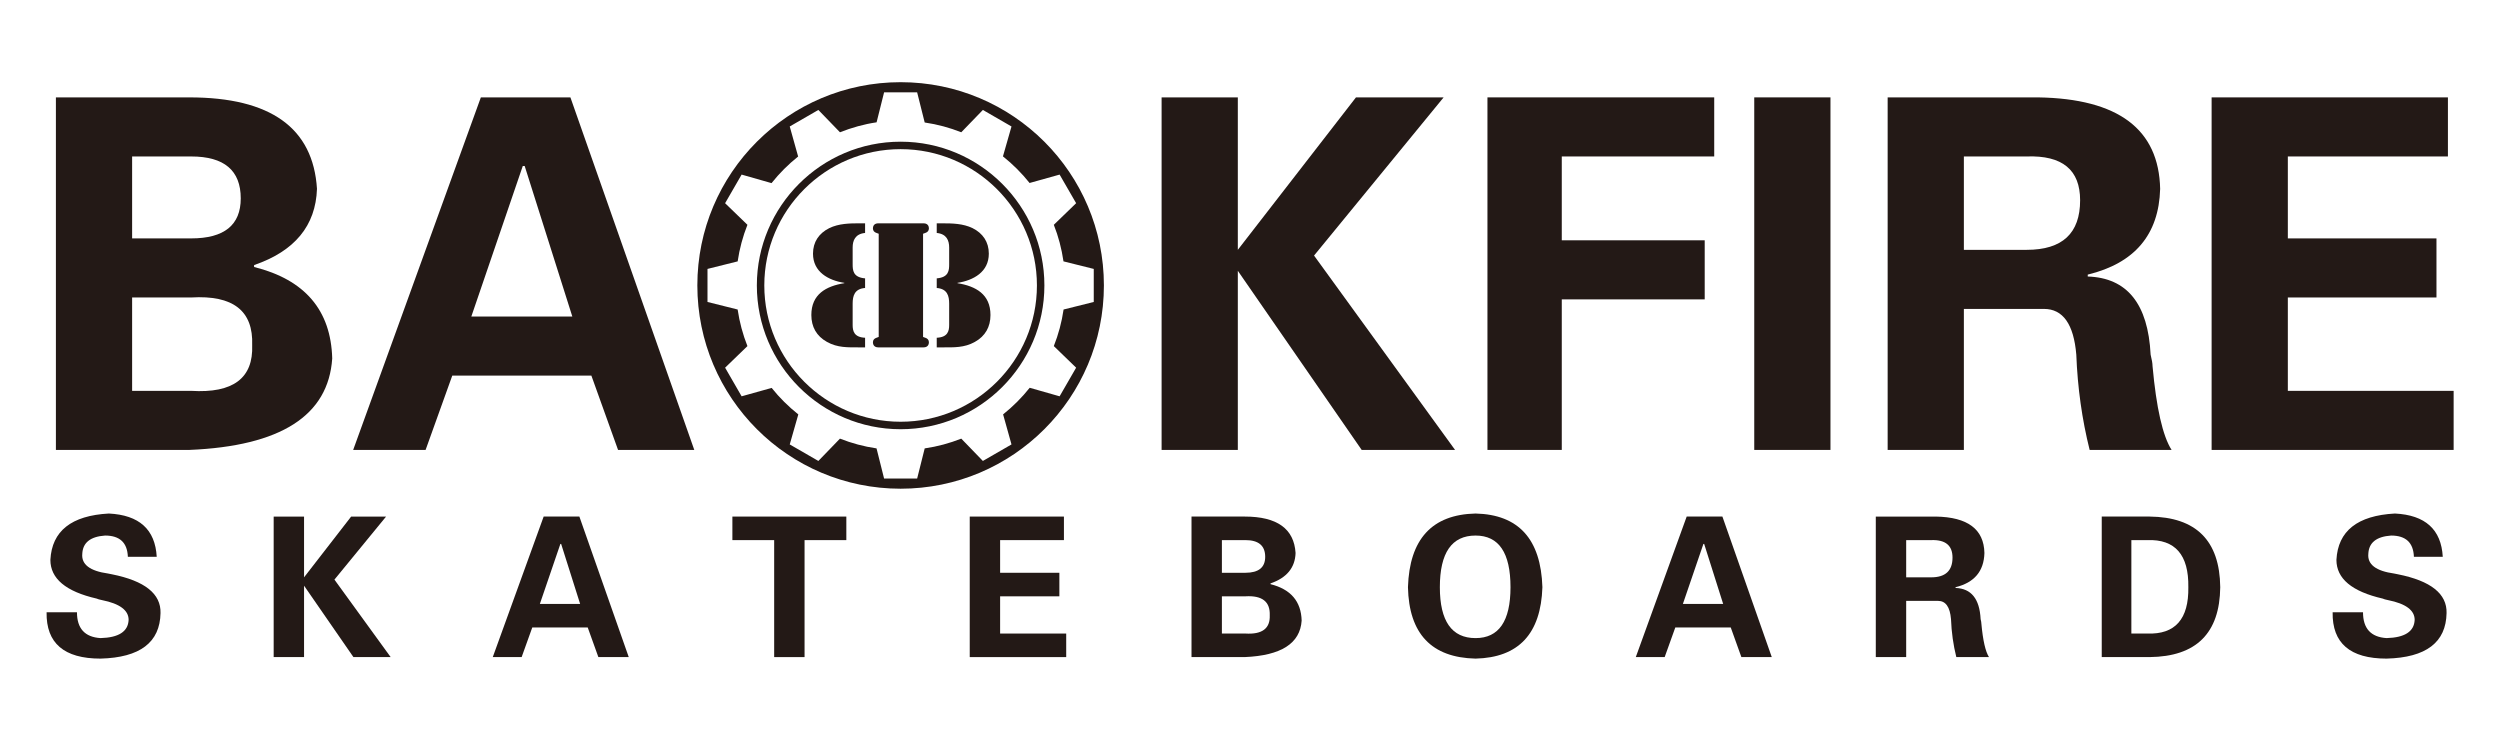 <?xml version="1.0" encoding="UTF-8" standalone="no"?>
<!DOCTYPE svg PUBLIC "-//W3C//DTD SVG 1.1//EN" "http://www.w3.org/Graphics/SVG/1.1/DTD/svg11.dtd">
<svg width="100%" height="100%" viewBox="0 0 1125 334" version="1.1" xmlns="http://www.w3.org/2000/svg" xmlns:xlink="http://www.w3.org/1999/xlink" xml:space="preserve" xmlns:serif="http://www.serif.com/" style="fill-rule:evenodd;clip-rule:evenodd;stroke-linejoin:round;stroke-miterlimit:1.414;">
    <g id="图层-1" serif:id="图层 1" transform="matrix(4.167,0,0,4.167,0,0)">
        <g transform="matrix(1,0,0,1,94.664,48.443)">
            <path d="M0,-35.234C-1.373,-35.033 -2.701,-34.655 -3.954,-34.158L-6.288,-36.57L-9.379,-34.785L-8.472,-31.542C-9.529,-30.699 -10.504,-29.726 -11.345,-28.667L-14.575,-29.589L-16.359,-26.499L-16.359,-26.498L-13.948,-24.166C-14.444,-22.912 -14.803,-21.59 -15.003,-20.216L-18.261,-19.402L-18.261,-15.834L-15.005,-15.019C-14.803,-13.644 -14.444,-12.321 -13.948,-11.067L-16.359,-8.736L-14.575,-5.645L-11.332,-6.552C-10.489,-5.495 -9.511,-4.53 -8.453,-3.689L-9.379,-0.448L-6.288,1.336L-3.956,-1.075C-2.702,-0.579 -1.379,-0.221 -0.005,-0.02L0.811,3.238L4.379,3.238L5.195,-0.02C6.569,-0.22 7.891,-0.579 9.145,-1.075L11.478,1.336L14.569,-0.448L13.662,-3.692C14.718,-4.536 15.694,-5.508 16.535,-6.567L19.765,-5.645L21.549,-8.736L19.139,-11.069C19.635,-12.321 19.994,-13.644 20.194,-15.019L23.452,-15.834L23.452,-19.402L20.183,-20.218C19.983,-21.591 19.635,-22.912 19.139,-24.165L21.549,-26.499L19.765,-29.589L16.522,-28.682C15.679,-29.74 14.705,-30.715 13.646,-31.556L14.569,-34.785L11.478,-36.57L9.145,-34.159C7.891,-34.655 6.569,-35.014 5.195,-35.215L4.379,-38.471L4.379,-38.473L0.811,-38.473L0,-35.234ZM24.548,-17.619C24.548,-5.495 14.719,4.334 2.595,4.334C-9.529,4.334 -19.357,-5.495 -19.357,-17.619C-19.357,-29.74 -9.529,-39.568 2.595,-39.568C14.719,-39.568 24.548,-29.74 24.548,-17.619" style="fill:rgb(35,25,22);fill-rule:nonzero;"/>
        </g>
        <g transform="matrix(1,0,0,1,97.259,45.547)">
            <path d="M0,-29.44C-8.117,-29.44 -14.721,-22.836 -14.721,-14.722C-14.721,-6.606 -8.117,-0.002 0,-0.002C8.117,-0.002 14.72,-6.606 14.72,-14.722C14.72,-22.836 8.117,-29.44 0,-29.44M0,0.805C-8.562,0.805 -15.526,-6.161 -15.526,-14.722C-15.526,-23.28 -8.562,-30.245 0,-30.245C8.561,-30.245 15.526,-23.28 15.526,-14.722C15.526,-6.161 8.561,0.805 0,0.805" style="fill:rgb(35,25,22);fill-rule:nonzero;"/>
        </g>
        <g transform="matrix(1,0,0,1,93.422,36.526)">
            <path d="M0,-11.37C-1.075,-11.263 -1.343,-10.546 -1.343,-9.794L-1.343,-8.002C-1.343,-7.342 -1.308,-6.573 0,-6.466L0,-5.426C-1.146,-5.337 -1.343,-4.567 -1.343,-3.742L-1.343,-1.431C-1.343,-0.786 -1.2,-0.105 0,-0.052L0,0.987L-0.573,0.987C-1.845,0.987 -2.974,1.04 -4.12,0.395C-5.249,-0.232 -5.804,-1.235 -5.804,-2.506C-5.804,-4.745 -4.227,-5.623 -2.239,-5.946L-2.239,-5.981C-3.977,-6.249 -5.625,-7.164 -5.625,-9.131C-5.625,-10.403 -4.979,-11.334 -3.869,-11.89C-2.83,-12.391 -1.683,-12.41 -0.556,-12.41L0,-12.41L0,-11.37Z" style="fill:rgb(35,25,22);fill-rule:nonzero;"/>
        </g>
        <g transform="matrix(1,0,0,1,99.684,36.387)">
            <path d="M0,-11.144L-0.001,0.001C0.068,0.029 0.145,0.057 0.24,0.087C0.471,0.159 0.63,0.32 0.63,0.57C0.63,1.091 0.188,1.126 0.064,1.126L-4.851,1.126C-4.975,1.126 -5.416,1.091 -5.416,0.57C-5.416,0.32 -5.257,0.159 -5.028,0.087C-4.935,0.058 -4.858,0.03 -4.797,0.002L-4.791,0L-4.791,-11.144C-4.853,-11.172 -4.932,-11.201 -5.028,-11.231C-5.257,-11.303 -5.416,-11.464 -5.416,-11.715C-5.416,-12.234 -4.975,-12.27 -4.851,-12.27L0.064,-12.27C0.188,-12.27 0.63,-12.234 0.63,-11.715C0.63,-11.464 0.471,-11.303 0.24,-11.231C0.145,-11.201 0.068,-11.172 0,-11.144" style="fill:rgb(35,25,22);fill-rule:nonzero;"/>
        </g>
        <g transform="matrix(1,0,0,1,101.159,37.567)">
            <path d="M0,-13.45L0.556,-13.45C1.685,-13.45 2.831,-13.431 3.87,-12.93C4.98,-12.375 5.625,-11.443 5.625,-10.171C5.625,-8.204 3.977,-7.29 2.239,-7.021L2.239,-6.986C4.228,-6.663 5.804,-5.786 5.804,-3.547C5.804,-2.275 5.249,-1.272 4.12,-0.645C2.974,0 1.845,-0.054 0.573,-0.054L0,-0.054L0,-1.093C1.2,-1.146 1.343,-1.826 1.343,-2.471L1.343,-4.783C1.343,-5.607 1.146,-6.377 0,-6.467L0,-7.506C1.309,-7.613 1.343,-8.382 1.343,-9.043L1.343,-10.834C1.343,-11.587 1.076,-12.303 0,-12.41L0,-13.45Z" style="fill:rgb(35,25,22);fill-rule:nonzero;"/>
        </g>
        <g transform="matrix(1,0,0,1,20.648,16.896)">
            <path d="M0,25.313C4.527,25.589 6.72,23.943 6.585,20.374C6.72,16.669 4.527,14.956 0,15.229L-6.38,15.229L-6.38,25.313L0,25.313ZM0,8.849C3.566,8.849 5.351,7.409 5.351,4.528C5.351,1.512 3.566,0.001 0,0.001L-6.38,0.001L-6.38,8.849L0,8.849ZM-14.611,31.692L-14.611,-6.379L-0.206,-6.379C8.572,-6.379 13.171,-3.086 13.583,3.499C13.444,7.48 11.18,10.222 6.791,11.73L6.791,11.936C12.277,13.309 15.09,16.602 15.229,21.814C14.817,27.988 9.672,31.281 -0.206,31.692L-14.611,31.692Z" style="fill:rgb(35,25,22);fill-rule:nonzero;"/>
        </g>
        <g transform="matrix(1,0,0,1,61.806,24.923)">
            <path d="M0,9.26L-5.145,-6.997L-5.351,-6.997L-10.907,9.26L0,9.26ZM-23.667,23.666L-9.878,-14.406L-0.206,-14.406L13.171,23.666L4.939,23.666L2.058,15.64L-12.965,15.64L-15.846,23.666L-23.667,23.666Z" style="fill:rgb(35,25,22);fill-rule:nonzero;"/>
        </g>
        <g transform="matrix(1,0,0,1,133.674,32.125)">
            <path d="M0,-5.145L12.759,-21.608L22.226,-21.608L8.232,-4.527L23.46,16.463L13.376,16.463L0,-2.881L0,16.463L-8.231,16.463L-8.231,-21.608L0,-21.608L0,-5.145Z" style="fill:rgb(35,25,22);fill-rule:nonzero;"/>
        </g>
        <g transform="matrix(1,0,0,1,160.632,10.516)">
            <path d="M0,38.072L0,0L24.489,0L24.489,6.38L8.026,6.38L8.026,15.435L23.461,15.435L23.461,21.814L8.026,21.814L8.026,38.072L0,38.072Z" style="fill:rgb(35,25,22);fill-rule:nonzero;"/>
        </g>
        <g transform="matrix(-1,-0,0,1,402.34,-119.856)">
            <rect x="204.665" y="130.372" width="8.231" height="38.072" style="fill:rgb(35,25,22);"/>
        </g>
        <g transform="matrix(1,0,0,1,212.081,32.125)">
            <path d="M0,-5.145L6.791,-5.145C10.631,-5.145 12.554,-6.926 12.554,-10.496C12.554,-13.788 10.631,-15.364 6.791,-15.229L0,-15.229L0,-5.145ZM0,16.463L-8.231,16.463L-8.231,-21.608L8.026,-21.608C16.67,-21.47 21.059,-18.177 21.197,-11.73C21.059,-6.791 18.451,-3.705 13.377,-2.47L13.377,-2.264C17.628,-2.125 19.892,0.688 20.168,6.174C20.303,6.724 20.374,7.135 20.374,7.409C20.785,11.936 21.471,14.955 22.432,16.463L13.583,16.463C12.76,13.171 12.277,9.743 12.142,6.174C11.865,2.881 10.701,1.235 8.644,1.235L0,1.235L0,16.463Z" style="fill:rgb(35,25,22);fill-rule:nonzero;"/>
        </g>
        <g transform="matrix(1,0,0,1,238.835,48.589)">
            <path d="M0,-38.072L25.519,-38.072L25.519,-31.693L8.231,-31.693L8.231,-22.843L24.283,-22.843L24.283,-16.464L8.231,-16.464L8.231,-6.38L26.136,-6.38L26.136,0L0,0L0,-38.072Z" style="fill:rgb(35,25,22);fill-rule:nonzero;"/>
        </g>
        <g transform="matrix(1,0,0,1,13.808,66.448)">
            <path d="M0,-6.316C-0.055,-7.846 -0.875,-8.613 -2.461,-8.613C-4.048,-8.503 -4.868,-7.846 -4.922,-6.644C-5.032,-5.496 -4.102,-4.784 -2.133,-4.511C-2.079,-4.511 -1.942,-4.483 -1.723,-4.429C1.832,-3.718 3.581,-2.323 3.527,-0.246C3.472,2.927 1.312,4.566 -2.953,4.676C-6.891,4.676 -8.833,3.009 -8.777,-0.328L-5.496,-0.328C-5.496,1.423 -4.649,2.352 -2.953,2.461C-0.984,2.408 0.027,1.751 0.082,0.493C0.082,-0.545 -0.875,-1.257 -2.789,-1.64C-3.063,-1.694 -3.254,-1.749 -3.363,-1.804C-6.7,-2.569 -8.367,-3.964 -8.367,-5.988C-8.203,-9.105 -6.099,-10.773 -2.051,-10.992C1.23,-10.828 2.953,-9.269 3.117,-6.316L0,-6.316Z" style="fill:rgb(35,25,22);fill-rule:nonzero;"/>
        </g>
        <g transform="matrix(1,0,0,1,32.835,64.398)">
            <path d="M0,-2.051L5.086,-8.613L8.859,-8.613L3.281,-1.805L9.352,6.562L5.332,6.562L0,-1.149L0,6.562L-3.281,6.562L-3.281,-8.613L0,-8.613L0,-2.051Z" style="fill:rgb(35,25,22);fill-rule:nonzero;"/>
        </g>
        <g transform="matrix(1,0,0,1,62.649,61.526)">
            <path d="M0,3.692L-2.051,-2.788L-2.133,-2.788L-4.348,3.692L0,3.692ZM-9.434,9.434L-3.938,-5.742L-0.082,-5.742L5.25,9.434L1.969,9.434L0.82,6.235L-5.168,6.235L-6.316,9.434L-9.434,9.434Z" style="fill:rgb(35,25,22);fill-rule:nonzero;"/>
        </g>
        <g transform="matrix(1,0,0,1,79.092,70.961)">
            <path d="M0,-15.176L12.305,-15.176L12.305,-12.633L7.793,-12.633L7.793,0L4.512,0L4.512,-12.633L0,-12.633L0,-15.176Z" style="fill:rgb(35,25,22);fill-rule:nonzero;"/>
        </g>
        <g transform="matrix(1,0,0,1,104.723,70.961)">
            <path d="M0,-15.176L10.172,-15.176L10.172,-12.633L3.281,-12.633L3.281,-9.106L9.68,-9.106L9.68,-6.563L3.281,-6.563L3.281,-2.543L10.418,-2.543L10.418,0L0,0L0,-15.176Z" style="fill:rgb(35,25,22);fill-rule:nonzero;"/>
        </g>
        <g transform="matrix(1,0,0,1,134.497,58.327)">
            <path d="M0,10.09C1.805,10.2 2.679,9.544 2.625,8.121C2.679,6.645 1.805,5.962 0,6.07L-2.543,6.07L-2.543,10.09L0,10.09ZM0,3.528C1.421,3.528 2.133,2.953 2.133,1.805C2.133,0.603 1.421,0 0,0L-2.543,0L-2.543,3.528L0,3.528ZM-5.824,12.633L-5.824,-2.543L-0.082,-2.543C3.417,-2.543 5.25,-1.23 5.414,1.395C5.359,2.982 4.457,4.075 2.707,4.676L2.707,4.758C4.894,5.305 6.015,6.618 6.07,8.695C5.906,11.156 3.855,12.469 -0.082,12.633L-5.824,12.633Z" style="fill:rgb(35,25,22);fill-rule:nonzero;"/>
        </g>
        <g transform="matrix(1,0,0,1,155.492,63.167)">
            <path d="M0,0.246C0,3.911 1.284,5.742 3.855,5.742C6.37,5.742 7.629,3.911 7.629,0.246C7.629,-3.472 6.37,-5.332 3.855,-5.332C1.284,-5.332 0,-3.472 0,0.246M-3.445,0.246C-3.281,-4.949 -0.849,-7.601 3.855,-7.711C8.503,-7.601 10.91,-4.949 11.074,0.246C10.91,5.278 8.503,7.847 3.855,7.957C-0.902,7.847 -3.336,5.278 -3.445,0.246" style="fill:rgb(35,25,22);fill-rule:nonzero;"/>
        </g>
        <g transform="matrix(1,0,0,1,186.086,61.526)">
            <path d="M0,3.692L-2.051,-2.788L-2.133,-2.788L-4.348,3.692L0,3.692ZM-9.434,9.434L-3.938,-5.742L-0.082,-5.742L5.25,9.434L1.968,9.434L0.82,6.235L-5.168,6.235L-6.316,9.434L-9.434,9.434Z" style="fill:rgb(35,25,22);fill-rule:nonzero;"/>
        </g>
        <g transform="matrix(1,0,0,1,205.851,64.398)">
            <path d="M0,-2.051L2.707,-2.051C4.237,-2.051 5.004,-2.761 5.004,-4.184C5.004,-5.496 4.237,-6.124 2.707,-6.071L0,-6.071L0,-2.051ZM0,6.562L-3.281,6.562L-3.281,-8.613L3.199,-8.613C6.645,-8.558 8.395,-7.246 8.449,-4.676C8.395,-2.707 7.354,-1.477 5.332,-0.985L5.332,-0.903C7.026,-0.847 7.929,0.274 8.039,2.461C8.093,2.68 8.121,2.844 8.121,2.953C8.285,4.758 8.559,5.961 8.941,6.562L5.414,6.562C5.086,5.25 4.894,3.884 4.84,2.461C4.729,1.148 4.266,0.492 3.445,0.492L0,0.492L0,6.562Z" style="fill:rgb(35,25,22);fill-rule:nonzero;"/>
        </g>
        <g transform="matrix(1,0,0,1,230.169,58.327)">
            <path d="M0,10.09L1.723,10.09C4.729,10.2 6.206,8.531 6.152,5.086C6.206,1.587 4.729,-0.109 1.723,0L0,0L0,10.09ZM-3.199,-2.543L1.969,-2.543C7,-2.488 9.543,0.055 9.598,5.086C9.543,10.063 7,12.579 1.969,12.633L-3.199,12.633L-3.199,-2.543Z" style="fill:rgb(35,25,22);fill-rule:nonzero;"/>
        </g>
        <g transform="matrix(1,0,0,1,260.681,66.448)">
            <path d="M0,-6.316C-0.055,-7.846 -0.875,-8.613 -2.461,-8.613C-4.048,-8.503 -4.868,-7.846 -4.922,-6.644C-5.032,-5.496 -4.102,-4.784 -2.133,-4.511C-2.079,-4.511 -1.941,-4.483 -1.723,-4.429C1.832,-3.718 3.581,-2.323 3.527,-0.246C3.473,2.927 1.312,4.566 -2.953,4.676C-6.891,4.676 -8.832,3.009 -8.777,-0.328L-5.496,-0.328C-5.496,1.423 -4.648,2.352 -2.953,2.461C-0.984,2.408 0.027,1.751 0.082,0.493C0.082,-0.545 -0.875,-1.257 -2.789,-1.64C-3.063,-1.694 -3.254,-1.749 -3.363,-1.804C-6.699,-2.569 -8.367,-3.964 -8.367,-5.988C-8.203,-9.105 -6.099,-10.773 -2.051,-10.992C1.23,-10.828 2.953,-9.269 3.117,-6.316L0,-6.316Z" style="fill:rgb(35,25,22);fill-rule:nonzero;"/>
        </g>
    </g>
</svg>
